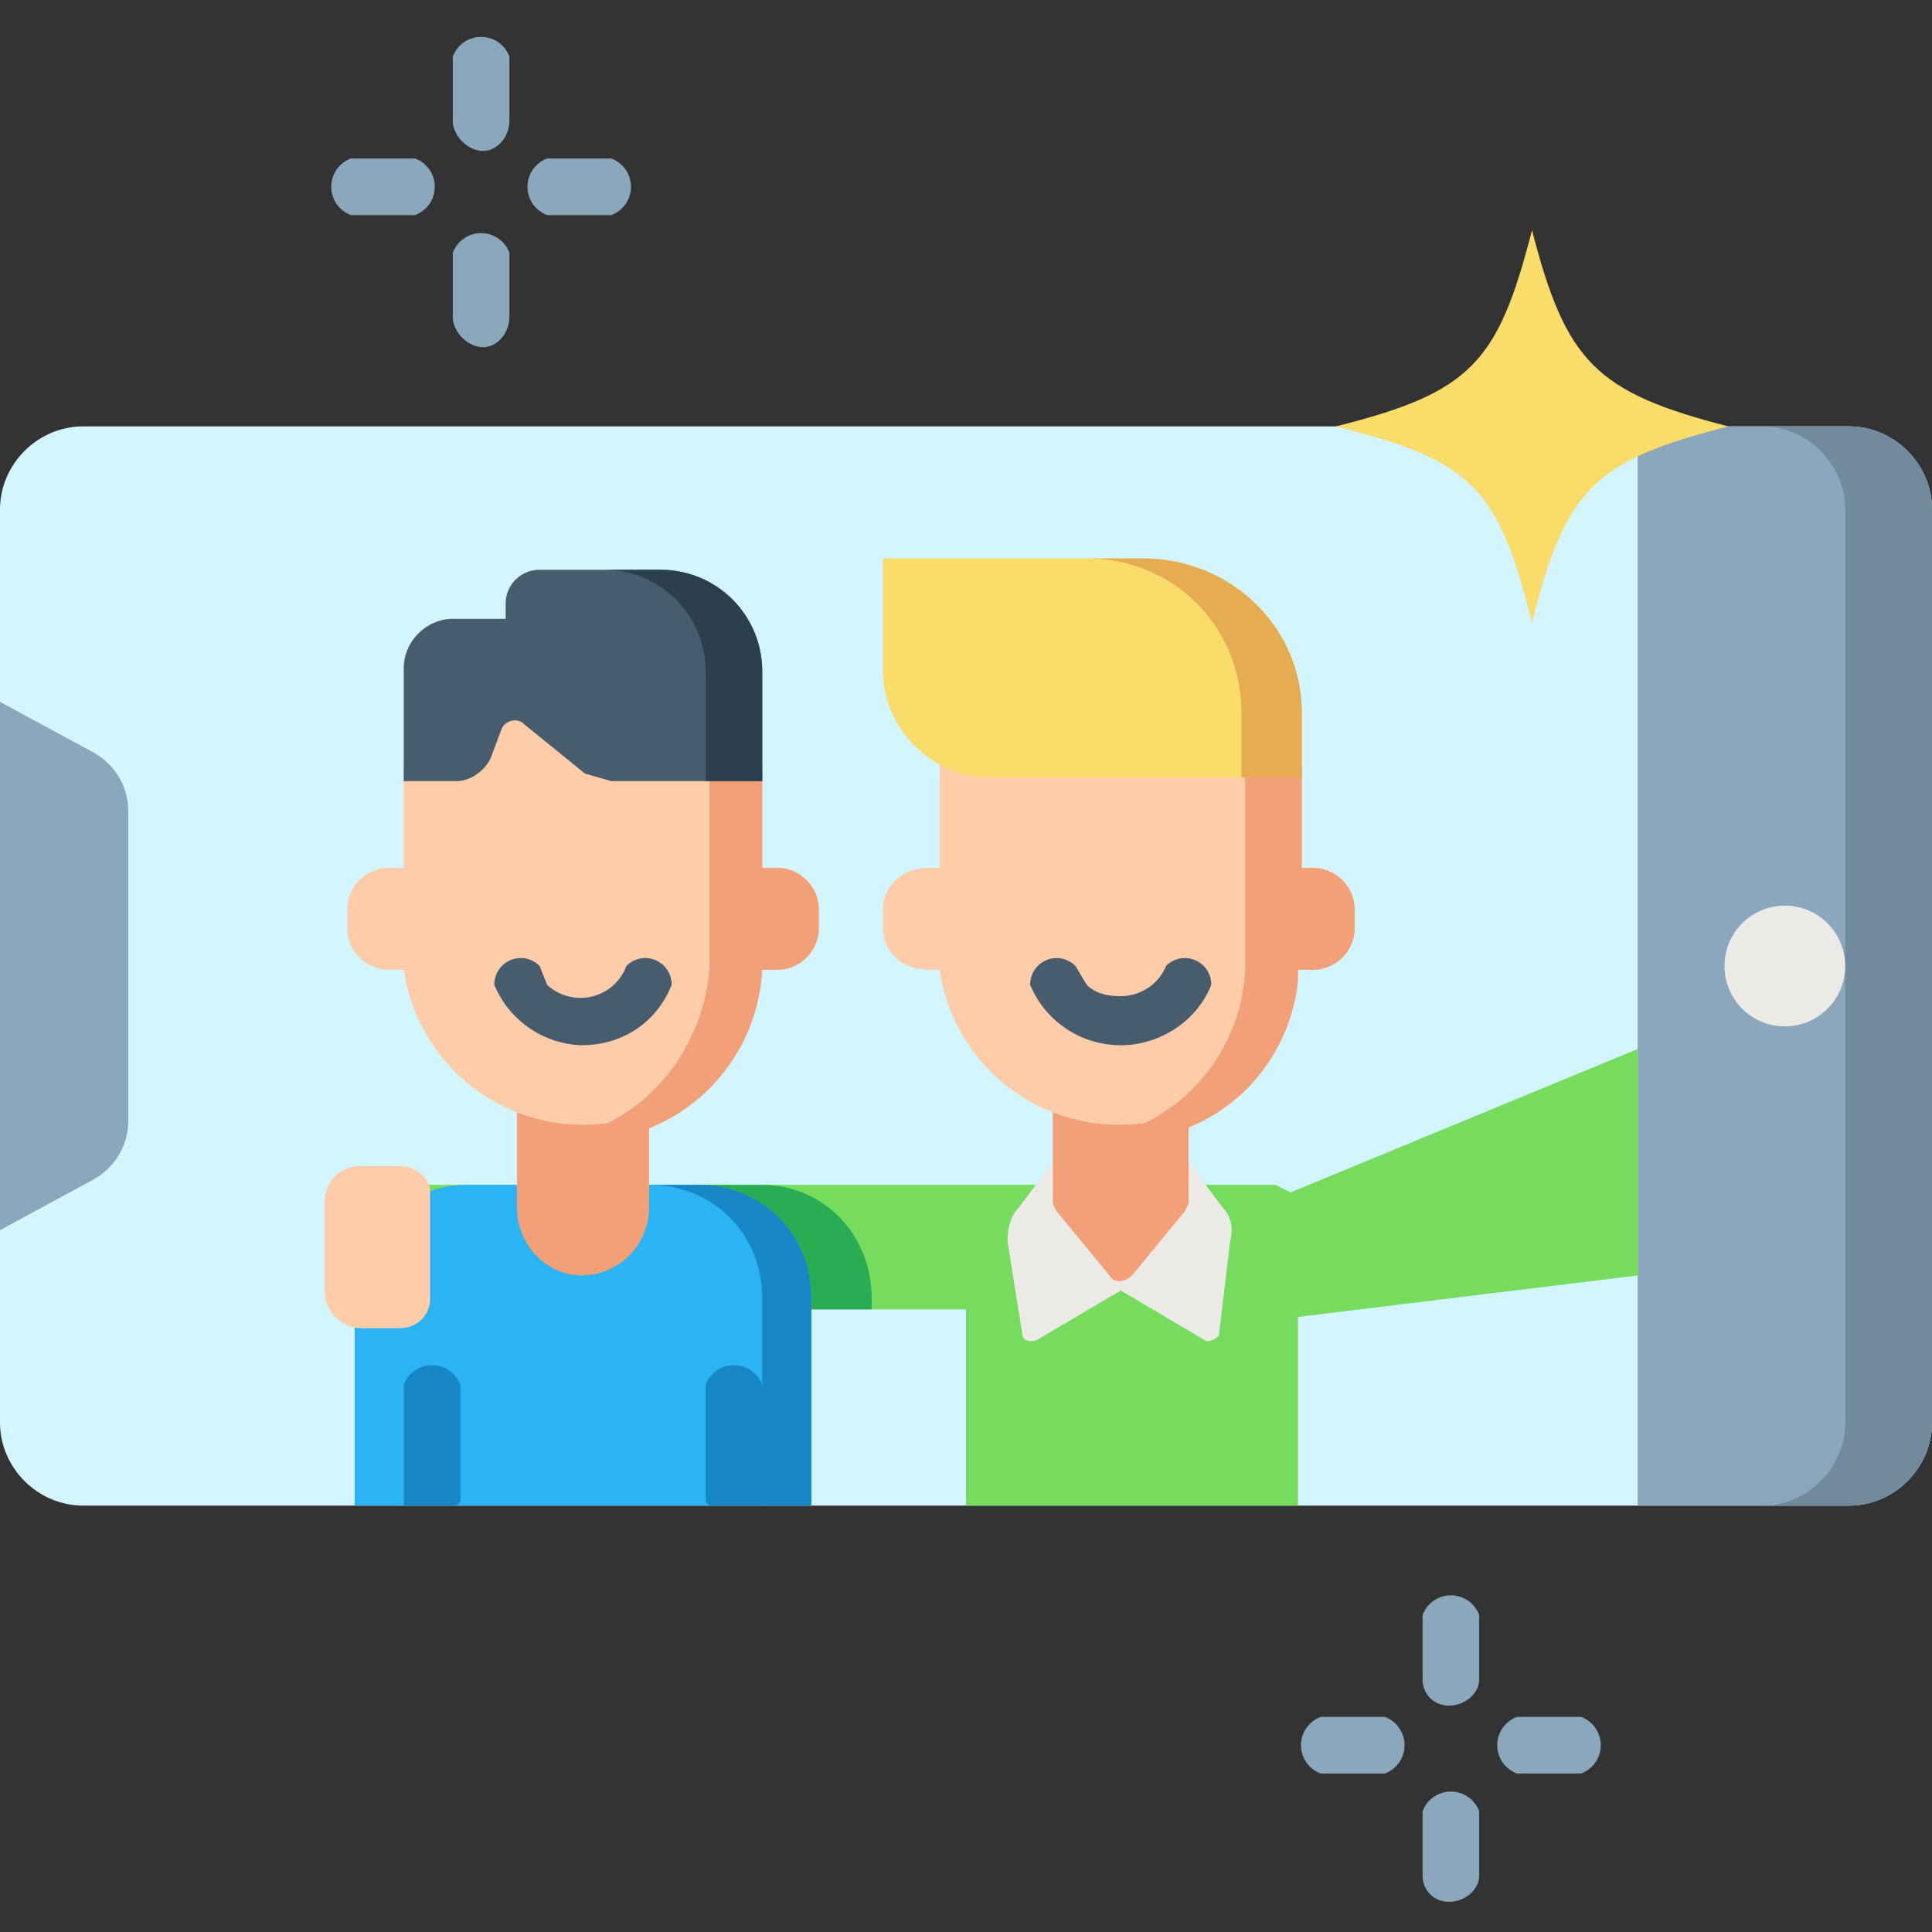 <svg version="1" xmlns="http://www.w3.org/2000/svg" viewBox="0 0 512 512"><rect x="0" y="0" width="512" height="512" fill="#333333" stroke="none"/><path d="M490 113H22c-12 0-22 10-22 22v242c0 12 10 22 22 22h468c12 0 22-10 22-22V135c0-12-10-22-22-22z" fill="#d2f5ff"/><g fill="#8ba7bc"><path d="M0 326l24-13c6-3 10-9 10-16v-82c0-7-4-13-10-16L0 186v140zM490 113h-56v286h56c12 0 22-10 22-22V135c0-12-10-22-22-22z"/></g><path d="M490 113h-23c12 0 22 10 22 22v242c0 12-10 22-22 22h23c12 0 22-10 22-22V135c0-12-10-22-22-22z" fill="#718a9e"/><circle cx="473" cy="256" r="16" fill="#ebeae6"/><path d="M434 278l-92 38-4-2H107v33h149v52h88v-50l90-11v-60z" fill="#75dc5e"/><path d="M231 347v-3c0-17-13-30-29-30h-62c-16 0-30 13-30 30v3h121z" fill="#2aad52"/><path d="M315 308h-36l-9 12c-2 2-3 5-3 9l4 25c0 1 2 2 4 1l22-13 22 13c1 1 3 0 4-1l3-25c1-4 0-7-2-9l-9-12z" fill="#ebeae6"/><path d="M279 284v35l1 2 14 17c1 2 4 2 6 0l14-17 1-2v-35h-36z" fill="#f2a077"/><path d="M348 230h-3v-24c0-24-19-43-43-43h-10c-24 0-43 19-43 43v24h-3c-7 0-12 5-12 11v5c0 6 5 11 12 11h3a48 48 0 0 0 95 0h4c6 0 11-5 11-11v-5c0-6-5-11-11-11z" fill="#fca"/><path d="M348 230h-3v-24c0-24-19-43-43-43h-12c22 1 40 20 40 43v51a48 48 0 0 1-40 45 48 48 0 0 0 40-13 48 48 0 0 0 14-29v-3h4c6 0 11-5 11-11v-5c0-6-5-11-11-11z" fill="#f2a077"/><path d="M297 277a26 26 0 0 1-24-16 7 7 0 0 1 12-5l3 5c2 2 5 3 9 3 5 0 10-3 12-8a7 7 0 0 1 12 5c-4 10-14 16-24 16z" fill="#475d6d"/><path d="M234 148h69c23 0 42 18 42 41v17h-83c-15 0-28-13-28-28v-30z" fill="#f9dc6a"/><path d="M303 148h-15c23 0 41 18 41 41v17h16v-17c0-23-19-41-42-41z" fill="#e5ac51"/><path d="M215 399H94v-55c0-17 13-30 30-30h61c17 0 30 13 30 30v55z" fill="#2bb4f3"/><path d="M185 314h-13c17 0 30 13 30 30v55h13v-55c0-17-13-30-30-30z" fill="#1687c4"/><path d="M137 284v36c0 10 8 18 17 18 10 0 18-8 18-18v-36h-35z" fill="#f2a077"/><path d="M206 230h-4v-26c0-19-15-35-34-35h-27c-19 0-34 16-34 35v26h-4c-6 0-11 5-11 11v5c0 6 5 11 11 11h4a48 48 0 0 0 95 0h4c6 0 11-5 11-11v-5c0-6-5-11-11-11z" fill="#fca"/><path d="M206 230h-4v-24c0-7-2-14-5-20-6-10-17-17-29-17h-1c12 8 21 21 21 37v51c-2 23-19 42-41 45a48 48 0 0 0 55-45h4c6 0 11-5 11-11v-5c0-6-5-11-11-11z" fill="#f2a077"/><g fill="#475d6d"><path d="M154 277a26 26 0 0 1-23-16 7 7 0 0 1 12-5l2 5a13 13 0 0 0 21-5 7 7 0 0 1 12 5c-4 10-13 16-24 16zM107 207h14c3 0 7-2 9-6l3-8c1-2 4-3 6-1l16 13 7 2h40v-29c0-15-12-27-27-27h-32c-5 0-9 4-9 9v4h-14c-7 0-13 6-13 13v30z"/></g><path d="M175 151h-15c15 0 27 12 27 27v29h15v-29c0-15-12-27-27-27z" fill="#2c3f4f"/><path d="M106 352H96c-6 0-10-5-10-10v-23c0-6 4-10 10-10h10c4 0 8 3 8 7v28c0 5-4 8-8 8z" fill="#fca"/><g fill="#1687c4"><path d="M122 398v-31a8 8 0 0 0-15 0v32h14l1-1zM202 398v-31a8 8 0 0 0-15 0v31l1 1h14v-1z"/></g><g fill="#8ba7bc"><path d="M384 452c-4 0-7-3-7-7v-17a8 8 0 0 1 15 0v17c0 4-4 7-8 7zM384 504c-4 0-7-3-7-7v-17a8 8 0 0 1 15 0v17c0 4-4 7-8 7zM419 470h-17a8 8 0 0 1 0-15h17a8 8 0 0 1 0 15zM367 470h-17a8 8 0 0 1 0-15h17a8 8 0 0 1 0 15zM128 40c-4 0-8-4-8-8V15a8 8 0 0 1 15 0v17c0 4-3 8-7 8zM128 92c-4 0-8-4-8-8V67a8 8 0 0 1 15 0v17c0 4-3 8-7 8zM162 57h-17a8 8 0 0 1 0-15h17a8 8 0 0 1 0 15zM110 57H93a8 8 0 0 1 0-15h17a8 8 0 0 1 0 15z"/></g><path d="M458 113c-35 9-43 16-52 52-9-36-16-43-52-52 36-9 43-17 52-52 9 35 17 43 52 52z" fill="#f9dc6a"/></svg>